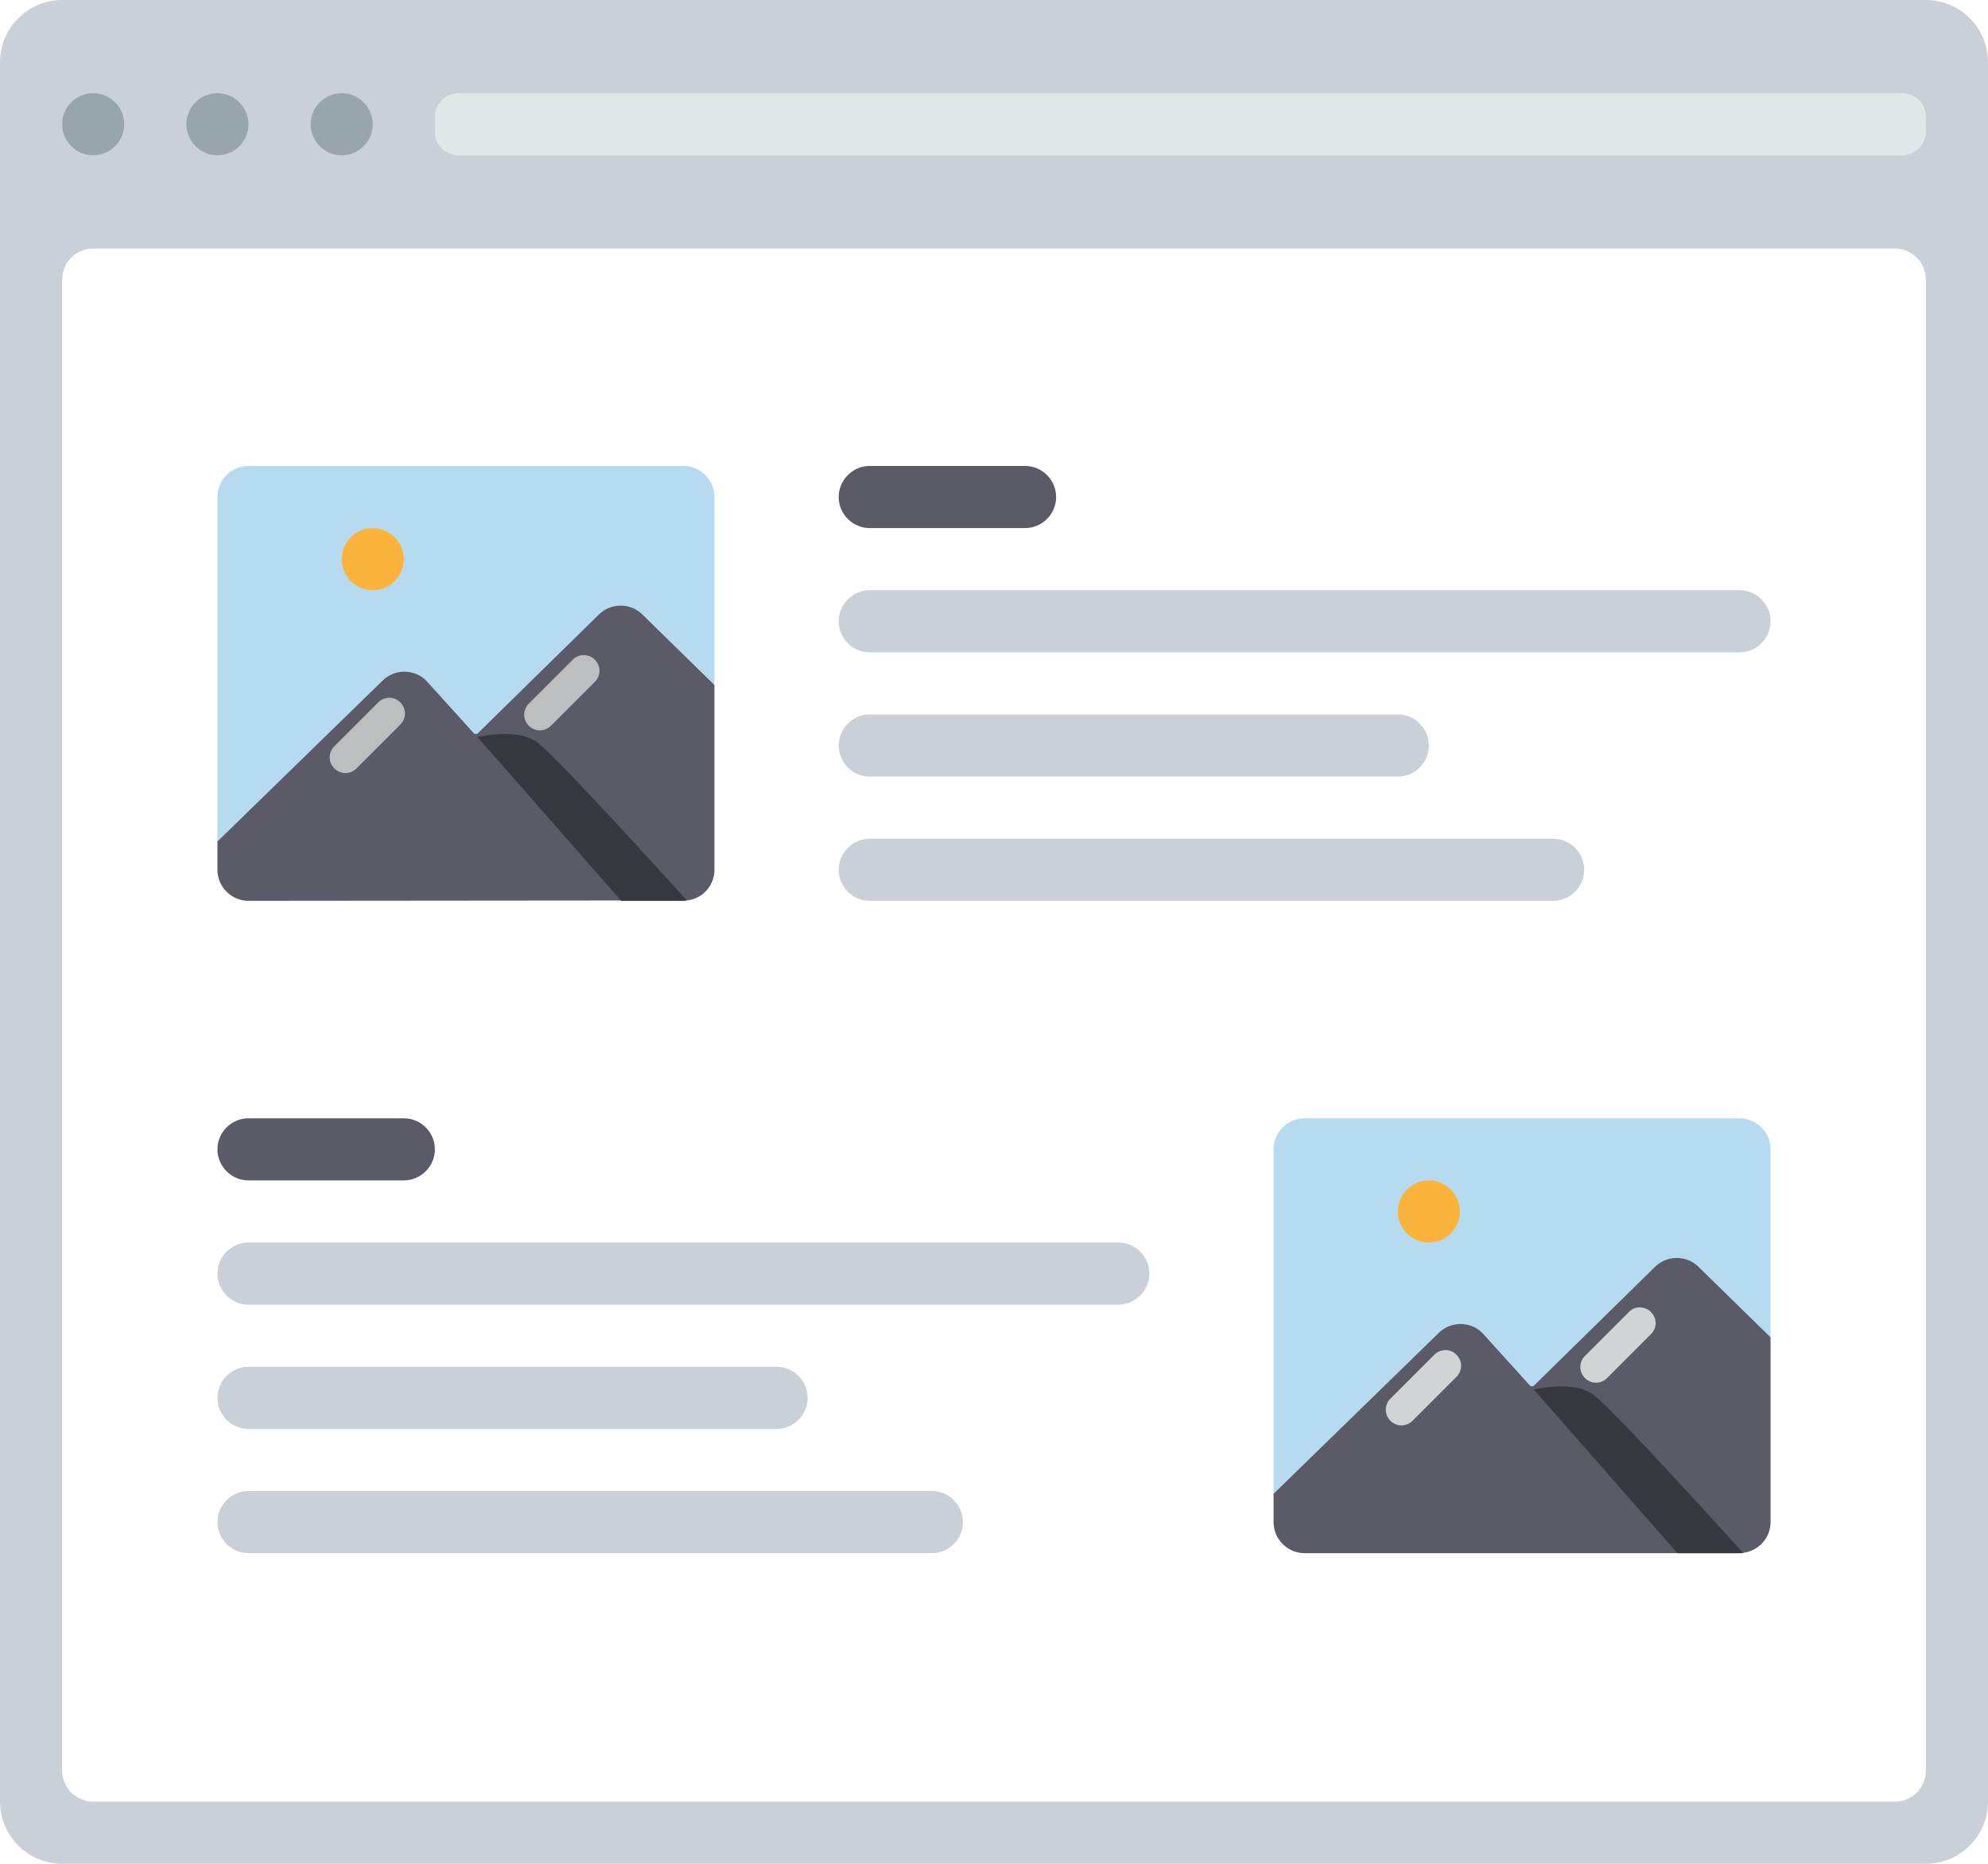 <svg version="1.1" xmlns="http://www.w3.org/2000/svg" x="0px" y="0px" viewBox="0 0 512 480" xml:space="preserve"><style type="text/css">
	.st0{fill:#CAD0D7;}
	.st1{fill:#E1E6E9;}
	.st2{fill:#99A5AD;}
	.st3{fill:#B6DAF0;}
	.st4{fill:#5A5B67;}
	.st5{fill:#BCBEC0;}
	.st6{fill:#36373F;}
	.st7{fill:#FCB33B;}
	.st8{fill:#D1D3D4;}
</style><path class="st0" d="M496 0H16C7.2 0 0 7.2 0 16v448c0 8.8 7.2 16 16 16h480c8.8 0 16-7.2 16-16V16C512 7.2 504.8 0 496 0zM496 456c0 4.4-3.6 8-8 8H24c-4.4 0-8-3.6-8-8V72c0-4.4 3.6-8 8-8h464c4.4 0 8 3.6 8 8V456z"/><path class="st1" d="M490 40H118c-3.3 0-6-2.7-6-6v-4c0-3.3 2.7-6 6-6h372c3.3 0 6 2.7 6 6v4C496 37.3 493.3 40 490 40z"/><path class="st2" d="M24 40L24 40c-4.4 0-8-3.6-8-8v0c0-4.4 3.6-8 8-8h0c4.4 0 8 3.6 8 8v0C32 36.4 28.4 40 24 40zM64 32L64 32c0-4.4-3.6-8-8-8h0c-4.4 0-8 3.6-8 8v0c0 4.4 3.6 8 8 8h0C60.4 40 64 36.4 64 32zM96 32L96 32c0-4.4-3.6-8-8-8h0c-4.4 0-8 3.6-8 8v0c0 4.4 3.6 8 8 8h0C92.4 40 96 36.4 96 32z"/><path class="st3" d="M98.5 175.3L56 216.7V128c0-4.4 3.6-8 8-8h112c4.4 0 8 3.6 8 8v48.4l-18.4-18c-3.1-3.1-8.2-3.1-11.3 0l-31.7 31 -12.7-14C106.7 172.2 101.6 172.2 98.5 175.3z"/><path class="st4" d="M184 176.4V224c0 4.1-3.1 7.5-7.1 7.9L64 232c-4.4 0-8-3.6-8-8v-7.3l42.5-41.4c3.1-3.1 8.2-3.1 11.3 0l12.4 13.7h0.7l31.3-30.7c3.1-3.1 8.2-3.1 11.3 0L184 176.4z"/><path class="st5" d="M103.1 180.9c1.6 1.6 1.6 4.1 0 5.7l-11.3 11.3c-1.6 1.6-4.1 1.6-5.7 0 -1.6-1.6-1.6-4.1 0-5.7l11.3-11.3C99 179.3 101.6 179.3 103.1 180.9zM147.5 169.9l-11.3 11.3c-1.6 1.6-1.6 4.1 0 5.7 1.6 1.6 4.1 1.6 5.7 0l11.3-11.3c1.6-1.6 1.6-4.1 0-5.7C151.6 168.3 149 168.3 147.5 169.9z"/><path class="st6" d="M176.9 231.9c-0.3 0-0.6 0.1-0.9 0.1h-14.8H160l-36.5-41.6 -0.5-0.5 0.1-0.1c4.5-0.9 11.1-1.5 15 1.2C142.6 193.9 175.8 230.7 176.9 231.9z"/><path class="st7" d="M96 152L96 152c-4.4 0-8-3.6-8-8v0c0-4.4 3.6-8 8-8h0c4.4 0 8 3.6 8 8v0C104 148.4 100.4 152 96 152z"/><path class="st3" d="M370.5 343.3L328 384.7V296c0-4.4 3.6-8 8-8h112c4.4 0 8 3.6 8 8v48.4l-18.4-18c-3.1-3.1-8.2-3.1-11.3 0l-31.7 31 -12.7-14C378.7 340.2 373.6 340.2 370.5 343.3z"/><path class="st4" d="M456 344.4V392c0 4.1-3.1 7.4-7 7.9v0.1H336c-4.4 0-8-3.6-8-8v-7.3l42.5-41.4c3.1-3.1 8.2-3.1 11.3 0l12.4 13.7h0.7l31.3-30.7c3.1-3.1 8.2-3.1 11.3 0L456 344.4z"/><path class="st8" d="M375.1 348.9c1.6 1.6 1.6 4.1 0 5.7l-11.3 11.3c-1.6 1.6-4.1 1.6-5.7 0 -1.6-1.6-1.6-4.1 0-5.7l11.3-11.3C371 347.3 373.6 347.3 375.1 348.9zM419.5 337.9l-11.3 11.3c-1.6 1.6-1.6 4.1 0 5.7 1.6 1.6 4.1 1.6 5.7 0l11.3-11.3c1.6-1.6 1.6-4.1 0-5.7C423.6 336.3 421 336.3 419.5 337.9z"/><path class="st6" d="M448.9 399.9c-0.3 0-0.6 0.1-0.9 0.1h-14.8H432l-36.5-41.6 -0.5-0.5 0.1-0.1c4.5-0.9 11.1-1.5 15 1.2C414.6 361.9 447.8 398.7 448.9 399.9z"/><path class="st7" d="M368 320L368 320c-4.4 0-8-3.6-8-8l0 0c0-4.4 3.6-8 8-8l0 0c4.4 0 8 3.6 8 8l0 0C376 316.4 372.4 320 368 320z"/><path class="st4" d="M264 136h-40c-4.4 0-8-3.6-8-8v0c0-4.4 3.6-8 8-8h40c4.4 0 8 3.6 8 8v0C272 132.4 268.4 136 264 136z"/><path class="st0" d="M448 168H224c-4.4 0-8-3.6-8-8v0c0-4.4 3.6-8 8-8h224c4.4 0 8 3.6 8 8v0C456 164.4 452.4 168 448 168zM224 200h136c4.4 0 8-3.6 8-8v0c0-4.4-3.6-8-8-8H224c-4.4 0-8 3.6-8 8v0C216 196.4 219.6 200 224 200zM408 224L408 224c0-4.4-3.6-8-8-8H224c-4.4 0-8 3.6-8 8v0c0 4.4 3.6 8 8 8h176C404.4 232 408 228.4 408 224z"/><path class="st4" d="M104 304H64c-4.4 0-8-3.6-8-8l0 0c0-4.4 3.6-8 8-8h40c4.4 0 8 3.6 8 8l0 0C112 300.4 108.4 304 104 304z"/><path class="st0" d="M288 336H64c-4.4 0-8-3.6-8-8l0 0c0-4.4 3.6-8 8-8h224c4.4 0 8 3.6 8 8l0 0C296 332.4 292.4 336 288 336zM64 368h136c4.4 0 8-3.6 8-8l0 0c0-4.4-3.6-8-8-8H64c-4.4 0-8 3.6-8 8l0 0C56 364.4 59.6 368 64 368zM248 392L248 392c0-4.4-3.6-8-8-8H64c-4.4 0-8 3.6-8 8l0 0c0 4.4 3.6 8 8 8h176C244.4 400 248 396.4 248 392z"/></svg>